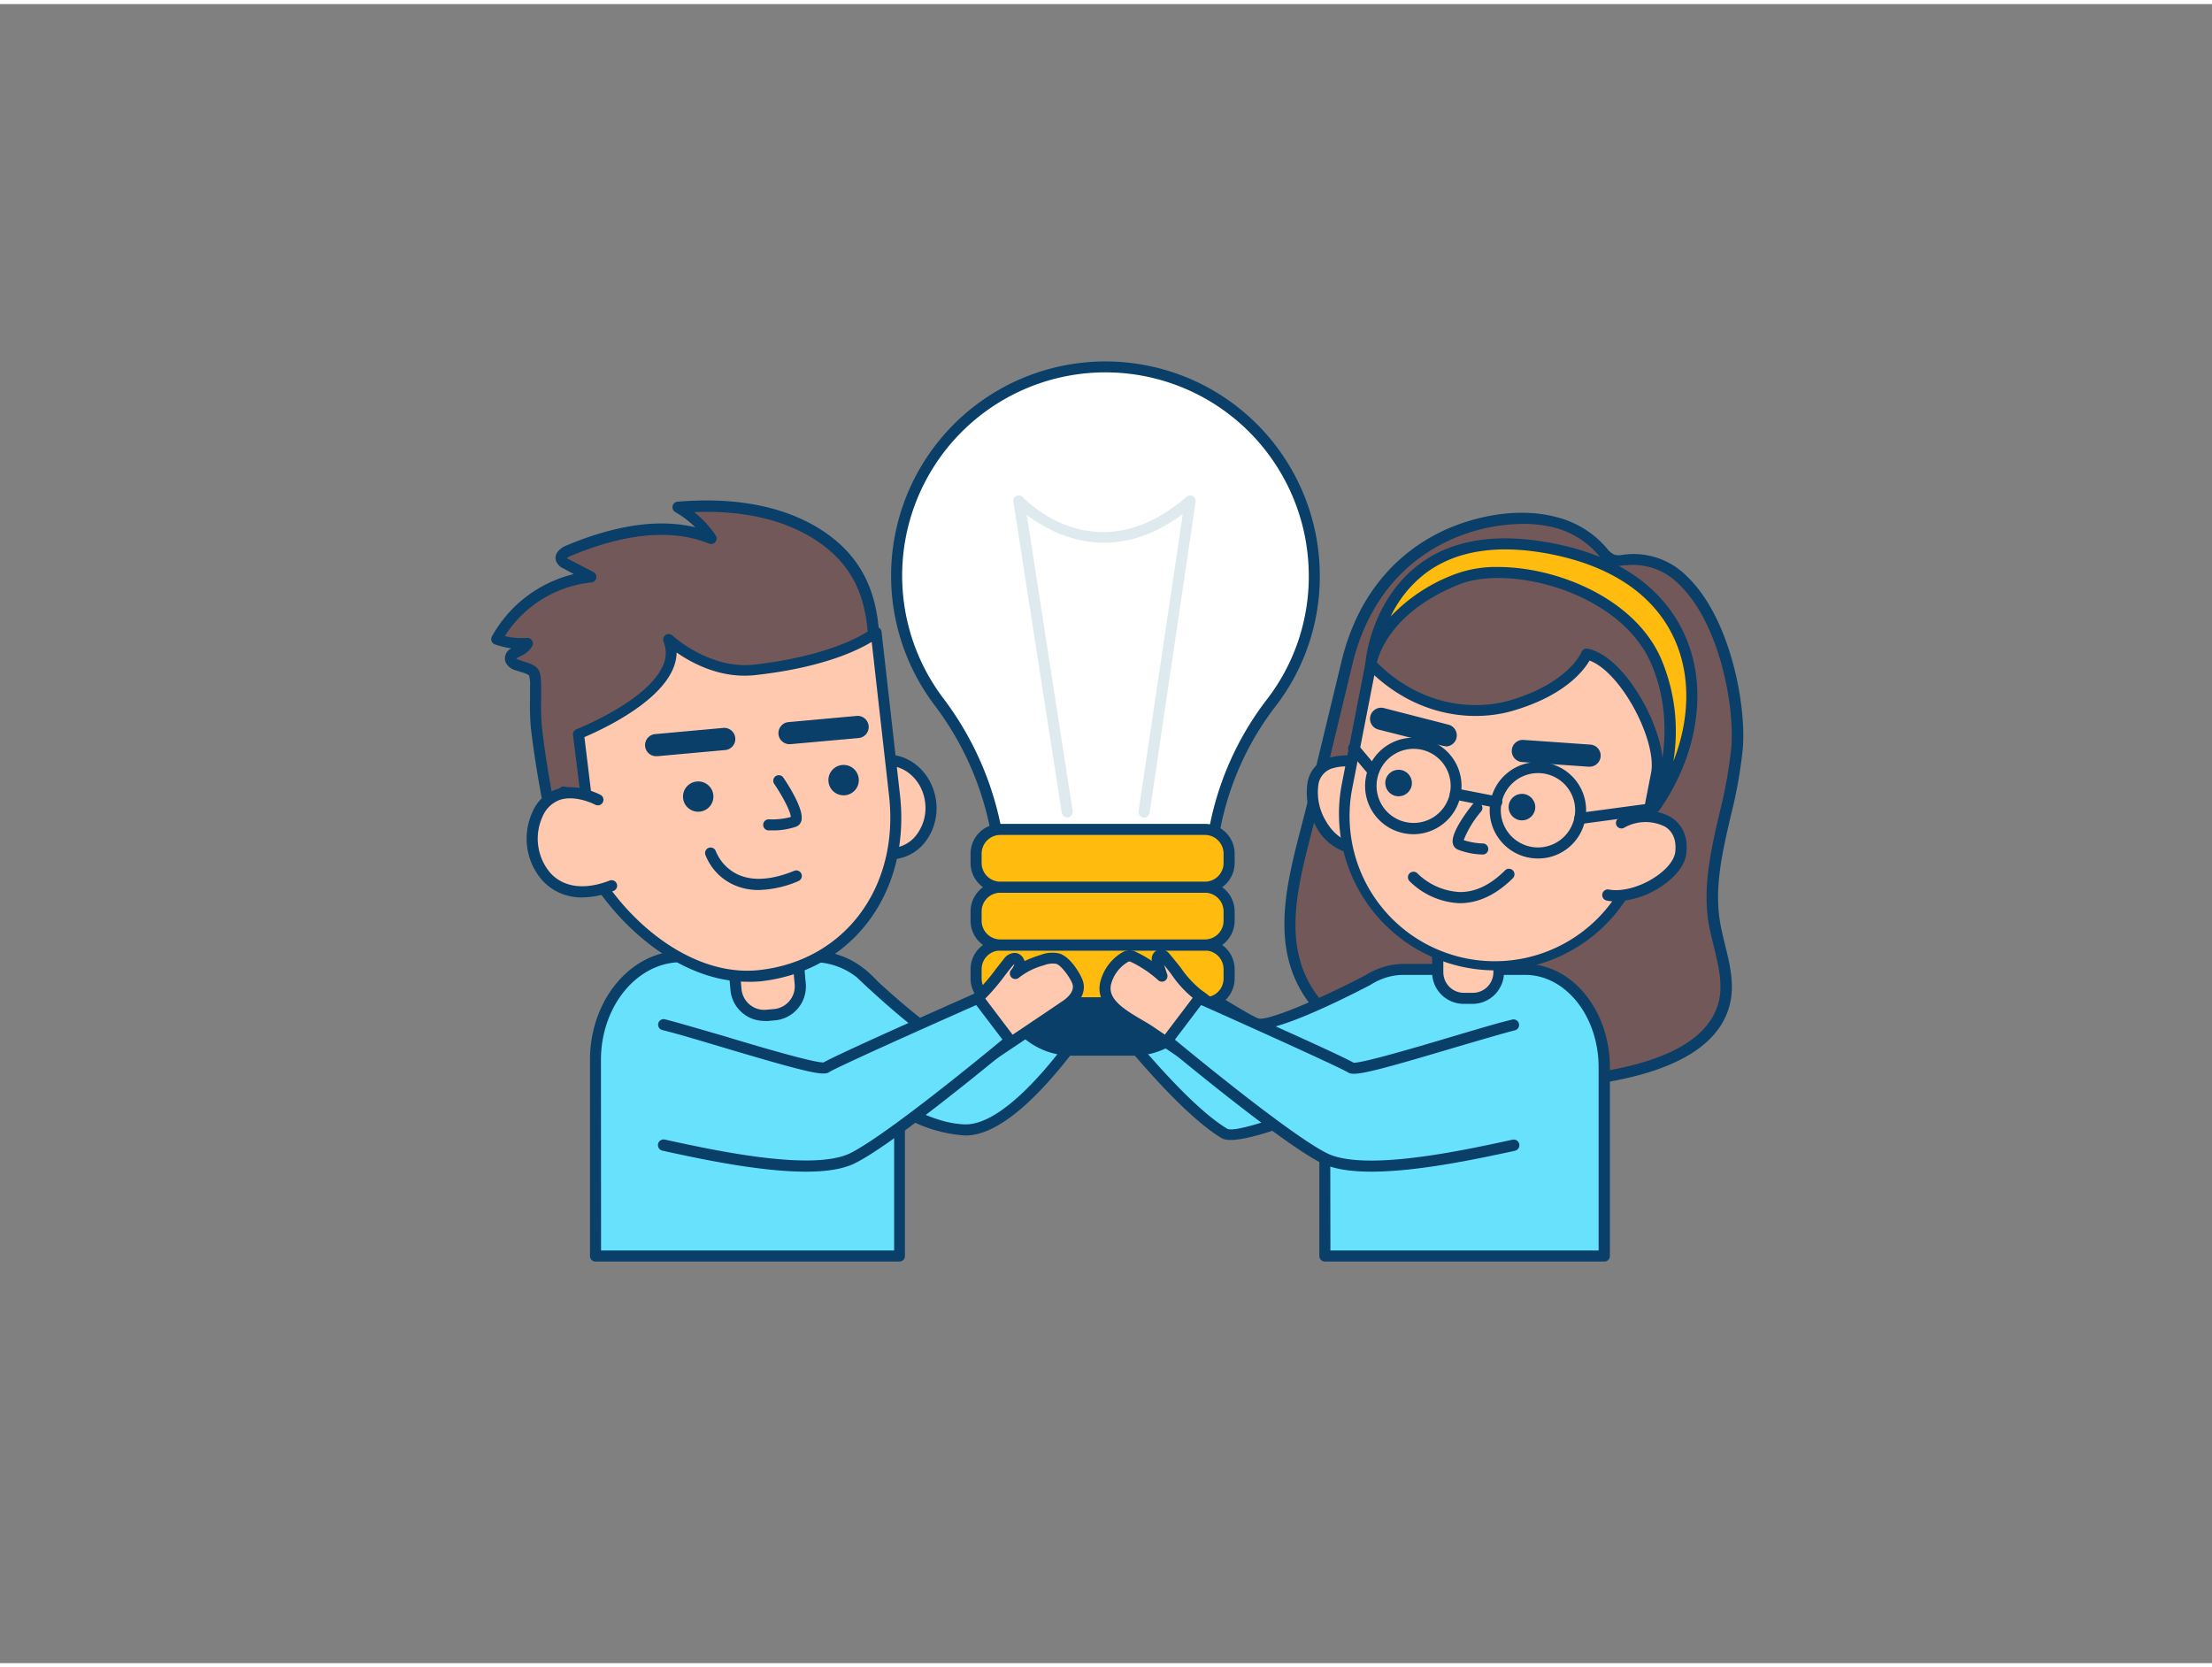 <svg xmlns="http://www.w3.org/2000/svg" viewBox="0 0 400 300" width="406" height="306" class="illustration styles_illustrationTablet__1DWOa"><rect x="0" y="0" width="400" height="300" fill="#808080" stroke="none"/><g id="_508_team_work_outline" data-name="#508_team_work_outline"><path d="M202.45,175.17S186,204,174.43,203.58c-3.86-.13-8-1.79-11.74-3.93v26.73h-55V190.91c0-10.33,7-18.7,15.54-18.7h23.94a13.67,13.67,0,0,1,8.63,3.15l.05,0c.19.19.86.82,1.84,1.74,3.93,3.64,13,11.64,16.76,12,4.91.49,18-21.17,18-21.17Z" fill="#68e1fd"></path><path d="M162.69,227.38h-55a1,1,0,0,1-1-1V190.91c0-10.86,7.42-19.7,16.54-19.7h23.94a14.67,14.67,0,0,1,9.26,3.37h0l.13.11c.19.19.85.82,1.81,1.72,7.7,7.12,13.75,11.51,16.17,11.75,1.8.17,8.25-6.13,17-20.69a1,1,0,0,1,.65-.47,1,1,0,0,1,.79.17l10,7.19a1,1,0,0,1,.29,1.3c-.69,1.2-16.93,29.38-28.93,28.92a25.73,25.73,0,0,1-10.7-3.25v25A1,1,0,0,1,162.69,227.38Zm-54-2h53V199.65a1,1,0,0,1,1.49-.87c4.26,2.41,8,3.69,11.28,3.8,4.39.13,10.45-4.57,17.52-13.66a142.45,142.45,0,0,0,9.15-13.47l-8.41-6c-3.17,5.16-13.47,21.18-18.39,20.73-3.76-.37-11.5-6.88-17.34-12.27-.93-.88-1.59-1.5-1.82-1.73h0a12.64,12.64,0,0,0-8-2.93H123.21c-8,0-14.54,7.94-14.54,17.7Z" fill="#093f68"></path><path d="M157.67,177.14c-1-.92-1.65-1.55-1.84-1.74A15.92,15.92,0,0,1,157.67,177.14Z" fill="#68e1fd"></path><path d="M157.67,178.14a1,1,0,0,1-.68-.27c-1-.93-1.67-1.57-1.86-1.76a1,1,0,0,1,1.33-1.49,17.11,17.11,0,0,1,2,1.85,1,1,0,0,1,0,1.39A1,1,0,0,1,157.67,178.14Z" fill="#093f68"></path><path d="M133,170.34h11.67a0,0,0,0,1,0,0v7.33a5.14,5.14,0,0,1-5.14,5.14h-1.4a5.14,5.14,0,0,1-5.14-5.14v-7.33A0,0,0,0,1,133,170.34Z" transform="translate(-15.42 13.29) rotate(-5.2)" fill="#ffc9b0"></path><path d="M138.2,183.87a6.14,6.14,0,0,1-6.11-5.58l-.66-7.31a1,1,0,0,1,.9-1.09l11.63-1a1,1,0,0,1,.73.22,1,1,0,0,1,.36.68l.66,7.31a6.15,6.15,0,0,1-5.56,6.67l-1.39.12A5.25,5.25,0,0,1,138.2,183.87Zm-4.69-12.07.58,6.3a4.1,4.1,0,0,0,1.47,2.81,4.05,4.05,0,0,0,3,.94l1.39-.12h0a4.14,4.14,0,0,0,2.81-1.48,4.09,4.09,0,0,0,.94-3l-.57-6.31Z" fill="#093f68"></path><path d="M121.9,95.07a23.07,23.07,0,0,1,6.71,1.56,18.23,18.23,0,0,0-6-5.59c8.69-.72,17.86.2,25.22,4.87,12.57,8,10.4,20.72,9.64,33.38-.39,6.49-1.22,12.93-1.83,19.4l-54.3,6.13s-3-13-4.29-24.07a72.75,72.75,0,0,1-.13-7.38c0-3.11-.16-2.77-3.31-3.83-.49-.17-1-.38-1.22-.87-.56-1.45,2.39-1.63,3-3a13.59,13.59,0,0,1-5.58-.76,22.24,22.24,0,0,1,17.06-11.28l-4.51-2.33a1.6,1.6,0,0,1-.88-.81c-.2-.71.6-1.26,1.28-1.54C108.78,96.37,115.49,94.54,121.9,95.07Z" fill="#725858"></path><path d="M101.31,155.82a1,1,0,0,1-1-.78c0-.13-3.07-13.21-4.31-24.18a43.1,43.1,0,0,1-.15-5.17c0-.77,0-1.54,0-2.31a6.64,6.64,0,0,0-.18-2,5.09,5.09,0,0,0-1.5-.61l-.95-.31A2.76,2.76,0,0,1,91.42,119a2,2,0,0,1,1.07-2.5,14.77,14.77,0,0,1-3-.72,1,1,0,0,1-.54-1.42,23.12,23.12,0,0,1,14.82-11.29l-1.86-1a2.45,2.45,0,0,1-1.38-1.42c-.31-1.07.4-2.12,1.85-2.73,7.32-3.07,13.92-4.39,19.62-3.9h0a25,25,0,0,1,3.71.58,17.24,17.24,0,0,0-3.61-2.75,1,1,0,0,1-.47-1.09,1,1,0,0,1,.89-.78c10.51-.87,19.2.82,25.84,5,11.95,7.59,11.12,19.44,10.32,30.91-.08,1.13-.15,2.25-.22,3.37-.26,4.28-.71,8.59-1.15,12.77q-.36,3.33-.68,6.66a1,1,0,0,1-.88.9l-54.31,6.13Zm-8-37.47a2.19,2.19,0,0,0,.55.24l.93.31c2.7.87,3,1.33,3.06,4.45,0,.8,0,1.58,0,2.36a40.09,40.09,0,0,0,.14,4.92c1,9.24,3.38,20,4.07,23.09l52.61-5.94c.19-2,.4-3.91.61-5.87.44-4.16.89-8.45,1.14-12.68.07-1.13.15-2.26.23-3.39.79-11.38,1.55-22.13-9.4-29.08-5.65-3.59-13-5.24-21.72-4.9a19.15,19.15,0,0,1,3.88,4.21,1,1,0,0,1-.05,1.19,1,1,0,0,1-1.15.3,22,22,0,0,0-6.42-1.49h0c-5.37-.45-11.66.81-18.68,3.75a2.42,2.42,0,0,0-.62.38l.3.16,4.51,2.34a1,1,0,0,1,.53,1.07,1,1,0,0,1-.89.81,21.09,21.09,0,0,0-15.65,9.7,12.81,12.81,0,0,0,4,.34,1,1,0,0,1,.89.42,1,1,0,0,1,.1,1,4.37,4.37,0,0,1-2.14,1.86A6,6,0,0,0,93.35,118.35Z" fill="#093f68"></path><ellipse cx="160.75" cy="145.21" rx="7.59" ry="8.48" transform="translate(-15.28 18.95) rotate(-6.44)" fill="#ffc9b0"></ellipse><path d="M160.92,154.68a8.23,8.23,0,0,1-5.5-2.16,10,10,0,0,1-3.21-6.35c-.59-5.2,2.76-9.86,7.47-10.39s9,3.26,9.61,8.46h0a10,10,0,0,1-1.72,6.91,8.17,8.17,0,0,1-5.76,3.48A6.73,6.73,0,0,1,160.92,154.68Zm-.35-17a4.87,4.87,0,0,0-.66,0c-3.62.41-6.18,4.08-5.72,8.18a8,8,0,0,0,2.56,5.07,6,6,0,0,0,9.19-1,8,8,0,0,0,1.36-5.52h0C166.87,140.62,163.92,137.73,160.57,137.73Z" fill="#093f68"></path><path d="M137.46,175.67c-16.56,1.87-33.69-16.9-35.53-33.19l4.11,1.05L104.6,132s20.13-7.82,16.31-17.16c0,0,6.9,6.54,15.65,5.54,16.07-1.86,21.88-6.83,21.88-6.83L161.77,143C163.61,159.33,154,173.8,137.46,175.67Z" fill="#ffc9b0"></path><path d="M135.18,176.79c-16.35,0-32.45-18.35-34.24-34.2a1,1,0,0,1,.34-.87,1,1,0,0,1,.9-.21l2.69.68-1.26-10.06a1,1,0,0,1,.63-1c.13-.05,12.87-5.07,15.65-11.52a5.4,5.4,0,0,0,.1-4.33,1,1,0,0,1,1.61-1.1c.07.06,6.69,6.19,14.84,5.26,15.49-1.79,21.3-6.54,21.35-6.59a1,1,0,0,1,1-.16,1,1,0,0,1,.62.81l3.33,29.47c2,17.68-8.6,31.87-25.18,33.74h0A21.44,21.44,0,0,1,135.18,176.79Zm2.28-1.12h0Zm-34.33-31.85c2.59,15.4,18.64,32.61,34.22,30.85h0c15.44-1.74,25.29-15,23.42-31.52l-3.14-27.82c-2.62,1.6-9,4.67-21,6-6.21.72-11.47-2.12-14.27-4.08a7.87,7.87,0,0,1-.68,3c-2.72,6.34-13.15,11.08-16,12.3L107,143.4a1,1,0,0,1-1.24,1.1Z" fill="#093f68"></path><ellipse cx="126.26" cy="143.3" rx="2.75" ry="2.74" transform="translate(-15.28 15.07) rotate(-6.44)" fill="#093f68"></ellipse><circle cx="152.55" cy="140.33" r="2.75" fill="#093f68"></circle><path d="M139.77,149.42c-.48,0-.79,0-.83,0a1,1,0,0,1-.93-1.06,1,1,0,0,1,1.06-.94A13.11,13.11,0,0,0,143,147c0-.89-1.36-3.57-3-6a1,1,0,1,1,1.66-1.12c1.17,1.74,3.84,6,3.23,7.89a1.55,1.55,0,0,1-1,1A12.68,12.68,0,0,1,139.77,149.42Z" fill="#093f68"></path><path d="M108.1,143.89s-7.77-4.18-10.92,2.69S99,164,110.56,159.43" fill="#ffc9b0"></path><path d="M105.27,161.54a9.53,9.53,0,0,1-7.13-3,11.45,11.45,0,0,1-1.87-12.4,7.29,7.29,0,0,1,4.34-4.14c3.73-1.25,7.79.9,8,1a1,1,0,0,1-1,1.76s-3.49-1.83-6.4-.85A5.44,5.44,0,0,0,98.08,147a9.54,9.54,0,0,0,1.52,10.2c2.42,2.57,6.19,3,10.59,1.31a1,1,0,1,1,.73,1.86A15.4,15.4,0,0,1,105.27,161.54Z" fill="#093f68"></path><path d="M118.74,136a2,2,0,0,1-.18-4l12.22-1.11a2,2,0,0,1,.36,4L118.92,136Z" fill="#093f68"></path><path d="M142.86,133.83a2,2,0,0,1-.18-4l12.22-1.11a2,2,0,0,1,.36,4L143,133.82Z" fill="#093f68"></path><path d="M137.16,160.2a10.81,10.81,0,0,1-4.62-1,9.83,9.83,0,0,1-5-5.41,1,1,0,0,1,1.9-.62,7.94,7.94,0,0,0,4,4.23c2.65,1.22,6.07,1,10.18-.67a1,1,0,0,1,1.3.55,1,1,0,0,1-.55,1.31A19.27,19.27,0,0,1,137.16,160.2Z" fill="#093f68"></path><path d="M281.18,93.72c-6.7-1.77-14.62-.17-20.54,2.81-9.07,4.58-14.67,12.77-17,22.48l-6.27,26c-3.09,12.76-8.47,26.83,2.39,37.5,5.62,5.52,13.34,8.37,21,10.15A75,75,0,0,0,289.91,194c7.81-1.3,19.45-4.33,21.82-13.15C313,176,310.77,171,310,166c-1.67-10.51,3.31-20.87,4.13-31.47.86-11-5-35.67-20.17-34a5.58,5.58,0,0,1-2.3,0,4.71,4.71,0,0,1-1.91-1.62A16.68,16.68,0,0,0,281.18,93.72Z" fill="#725858"></path><path d="M279.31,195.85a83.25,83.25,0,0,1-18.79-2.27C250.79,191.32,244,188,239,183.17c-10-9.87-6.71-22.74-3.77-34.1.38-1.46.76-2.91,1.11-4.35l6.27-25.95c2.57-10.64,8.64-18.63,17.54-23.13,5.35-2.7,13.73-4.87,21.24-2.89a17.6,17.6,0,0,1,9.06,5.52l.15.18A3.55,3.55,0,0,0,292,99.59a3.37,3.37,0,0,0,1.41,0l.47-.06a13.59,13.59,0,0,1,11.33,4.11c7.5,7.26,10.6,22.63,9.95,30.94a84.1,84.1,0,0,1-2.22,12.37c-1.5,6.49-2.92,12.62-1.93,18.87.23,1.43.59,2.9.94,4.32.88,3.59,1.79,7.3.79,11-1.88,7-9.49,11.69-22.61,13.87A65.33,65.33,0,0,1,279.31,195.85ZM275.21,94a32.59,32.59,0,0,0-14.12,3.45c-8.36,4.22-14.07,11.76-16.5,21.81l-6.27,26c-.35,1.45-.73,2.91-1.11,4.38-2.94,11.37-6,23.12,3.23,32.18,4.66,4.57,11.18,7.71,20.54,9.88A73.61,73.61,0,0,0,289.75,193c12.28-2,19.35-6.22,21-12.42.86-3.2.05-6.5-.8-10-.36-1.47-.73-3-1-4.48-1.05-6.64.48-13.25,1.95-19.64a83.53,83.53,0,0,0,2.18-12.07c.61-7.92-2.29-22.52-9.35-29.35a11.65,11.65,0,0,0-9.72-3.56l-.42,0a4.87,4.87,0,0,1-2.3-.06,5,5,0,0,1-2.21-1.74l-.15-.18a15.67,15.67,0,0,0-8.05-4.89h0A22.44,22.44,0,0,0,275.21,94Z" fill="#093f68"></path><path d="M275.81,174.55h-22a11.58,11.58,0,0,0-3.53.55,12.57,12.57,0,0,0-3,1.41s-17.4,9.09-20.32,7.78-19.11-11.65-19.11-11.65l-9.22,7.83s13.92,18.47,22.79,23.76c2.58,1.53,18.12-5.21,18.12-5.21v27.36h50.49V192.26C290.07,182.48,283.68,174.55,275.81,174.55Z" fill="#68e1fd"></path><path d="M290.08,227.38h-50.5a1,1,0,0,1-1-1V200.54c-4.8,2-15.12,6-17.63,4.55-8.94-5.33-22.51-23.26-23.08-24a1,1,0,0,1,.15-1.36l9.22-7.83a1,1,0,0,1,1.18-.08c.17.1,16.16,10.32,19,11.58,1.52.69,11.29-3.5,19.45-7.76a13.11,13.11,0,0,1,3.15-1.47,12.37,12.37,0,0,1,3.83-.6h22c8.42,0,15.27,8.39,15.27,18.71v34.12A1,1,0,0,1,290.08,227.38Zm-49.5-2h48.5V192.26c0-9.21-5.95-16.71-13.27-16.71h-22a10.57,10.57,0,0,0-3.22.5,11.73,11.73,0,0,0-2.76,1.3c-4.26,2.23-18.15,9.25-21.27,7.86C223.93,184,211,175.82,208,173.88L200,180.62c2.7,3.5,14.34,18.22,21.93,22.75,1.3.75,9.95-2.12,17.21-5.26a1,1,0,0,1,.95.08,1,1,0,0,1,.45.83Z" fill="#093f68"></path><path d="M271,175.08v-4.53H260v4.53a4.71,4.71,0,0,0,4.72,4.71h1.62A4.71,4.71,0,0,0,271,175.08Z" fill="#ffc9b0"></path><path d="M266.31,180.79h-1.62a5.72,5.72,0,0,1-5.72-5.71v-4.53a1,1,0,0,1,1-1h11a1,1,0,0,1,1,1v4.53A5.71,5.71,0,0,1,266.31,180.79ZM261,171.55v3.53a3.72,3.72,0,0,0,3.72,3.71h1.62a3.71,3.71,0,0,0,3.71-3.71v-3.53Z" fill="#093f68"></path><path d="M237.43,141c-.83,4.24,2,10.66,6.94,11.62s9.54-1.71,10.36-5.94-2.48-8.44-7.37-9.39S238.25,136.75,237.43,141Z" fill="#ffc9b0"></path><path d="M246.35,153.79a11.55,11.55,0,0,1-2.17-.21,9.42,9.42,0,0,1-6.31-5.08,12.07,12.07,0,0,1-1.43-7.71,5.64,5.64,0,0,1,4.14-4.57,15,15,0,0,1,7,.07c5.43,1.05,9.09,5.79,8.16,10.56C254.91,151,250.93,153.79,246.35,153.79Zm-2.84-15.94a8.23,8.23,0,0,0-2.36.29,3.59,3.59,0,0,0-2.74,3h0a10,10,0,0,0,1.22,6.36c.71,1.3,2.29,3.56,4.93,4.07,4.35.85,8.47-1.46,9.19-5.14s-2.24-7.37-6.58-8.22A19.29,19.29,0,0,0,243.51,137.85ZM237.43,141h0Z" fill="#093f68"></path><path d="M265.15,173.22h0a27.29,27.29,0,0,0,32-21.61l2.42-12.42c1.26-6.45-6.21-20.4-12.63-21.66,0,0-2.24,5.9-13.38,9.26-7.8,2.35-17.82.65-25.65-7.44l-4.25,21.83A27.29,27.29,0,0,0,265.15,173.22Z" fill="#ffc9b0"></path><path d="M270.41,174.73a28.83,28.83,0,0,1-5.45-.53A28.33,28.33,0,0,1,242.65,141l4.26-21.82a1,1,0,0,1,1.7-.5c8.07,8.34,18,9.17,24.64,7.17,10.45-3.15,12.71-8.6,12.73-8.66a1,1,0,0,1,1.13-.62c3.23.63,6.92,4.13,9.88,9.37,2.22,3.93,4.31,9.53,3.55,13.46l-2.43,12.42a28.31,28.31,0,0,1-27.7,22.93Zm-21.89-53.37-3.9,20a26.25,26.25,0,1,0,51.53,10L298.57,139c.55-2.8-.76-7.55-3.32-12.1-2.4-4.24-5.33-7.29-7.81-8.19-1.07,1.84-4.48,6.28-13.61,9C267,129.8,257,129.11,248.52,121.36Z" fill="#093f68"></path><path d="M287.38,137.9h-.14l-12-.84a2,2,0,1,1,.28-4l12,.84a2,2,0,0,1-.14,4Z" fill="#093f68"></path><path d="M261.41,134.19a2,2,0,0,1-.49-.06l-11.67-2.95a2,2,0,1,1,1-3.88l11.67,3a2,2,0,0,1-.49,3.94Z" fill="#093f68"></path><path d="M290.75,161.13c4.9,1,12.77-3.39,13.2-7.68.72-7.18-7.22-7.43-10.65-5.39" fill="#ffc9b0"></path><path d="M292.24,162.27a8.47,8.47,0,0,1-1.68-.16,1,1,0,0,1,.38-2c2.52.49,6.23-.62,9-2.7,1.77-1.31,2.85-2.81,3-4.1.22-2.11-.39-3.63-1.79-4.53a7.83,7.83,0,0,0-7.35.1,1,1,0,1,1-1-1.72c2.42-1.45,6.62-1.86,9.44-.06,1.44.91,3.08,2.77,2.71,6.41-.19,1.88-1.53,3.83-3.78,5.51A16.12,16.12,0,0,1,292.24,162.27Z" fill="#093f68"></path><path d="M299.26,145.21s6.07-13.08.18-26.5-26.7-18.38-35.91-14.71c-14.38,5.73-15.64,15.35-15.64,15.35s2-26.95,32.88-20.83C308.6,104,311.09,128.33,299.26,145.21Z" fill="#ffbc0e"></path><path d="M299.26,146.21a1,1,0,0,1-.91-1.42c.06-.12,5.81-12.85.17-25.67S273,101.3,263.9,104.93c-13.68,5.44-15,14.46-15,14.55a1,1,0,0,1-2-.2c0-.46,1-11.3,9.6-17.88,6-4.59,14.28-5.89,24.48-3.86,15.31,3,21.55,11.19,24.08,17.5,3.73,9.27,1.82,21-5,30.75A1,1,0,0,1,299.26,146.21Zm-28.35-44.42c10.64,0,24.65,5.64,29.44,16.52a33.52,33.52,0,0,1,2.25,18.61c2.85-7.21,3.14-14.82.6-21.14-3.37-8.39-11.19-14-22.62-16.28-9.61-1.91-17.3-.74-22.87,3.48a21.53,21.53,0,0,0-6.24,7.76,30.94,30.94,0,0,1,11.69-7.67A21.26,21.26,0,0,1,270.91,101.79Z" fill="#093f68"></path><path d="M268.1,153.78h0a13.07,13.07,0,0,1-4.51-.9,1.54,1.54,0,0,1-.87-1.08c-.42-1.81,2.35-5.55,3.56-7.07a1,1,0,0,1,1.57,1.25,18.39,18.39,0,0,0-3.17,5.2,12.21,12.21,0,0,0,3.45.6,1,1,0,0,1,1,1A1,1,0,0,1,268.1,153.78Zm-3.45-2.42h0Z" fill="#093f68"></path><ellipse cx="275.23" cy="145.22" rx="2.4" ry="2.41" transform="translate(80.02 387.57) rotate(-78.97)" fill="#093f68"></ellipse><ellipse cx="252.93" cy="140.87" rx="2.4" ry="2.41" transform="translate(66.25 362.16) rotate(-78.97)" fill="#093f68"></ellipse><path d="M255.59,150.11a8.89,8.89,0,0,1-1.69-.17,8.72,8.72,0,1,1,10.23-6.89h0a8.73,8.73,0,0,1-8.54,7.06Zm0-15.44a6.7,6.7,0,1,0,1.3.12A7.15,7.15,0,0,0,255.56,134.67Zm7.59,8.19h0Z" fill="#093f68"></path><path d="M278.11,154.5a8.72,8.72,0,1,1,8.55-7.05A8.66,8.66,0,0,1,278.11,154.5Zm0-15.44a6.72,6.72,0,1,0,6.6,8h0a6.71,6.71,0,0,0-5.31-7.88A6.27,6.27,0,0,0,278.1,139.06Z" fill="#093f68"></path><path d="M270.53,145.3a.62.62,0,0,1-.19,0L263,143.84a1,1,0,0,1,.38-2l7.38,1.44a1,1,0,0,1-.19,2Z" fill="#093f68"></path><path d="M248.33,139.76a1,1,0,0,1-.77-.36l-3.5-4.16a1,1,0,1,1,1.53-1.28l3.5,4.15a1,1,0,0,1-.76,1.65Z" fill="#093f68"></path><path d="M285.68,148.26a1,1,0,0,1-1-.87,1,1,0,0,1,.86-1.12l11.92-1.6a1,1,0,1,1,.27,2l-11.92,1.6Z" fill="#093f68"></path><path d="M264,162.58h-.19a13.65,13.65,0,0,1-8.94-4,1,1,0,0,1,1.46-1.37,11.78,11.78,0,0,0,7.53,3.35c2.87.08,5.65-1.27,8.3-3.91a1,1,0,0,1,1.41,1.42C270.54,161.07,267.32,162.58,264,162.58Z" fill="#093f68"></path><path d="M181.41,172.74h36a0,0,0,0,1,0,0v4A12.39,12.39,0,0,1,205,189.16H193.8a12.39,12.39,0,0,1-12.39-12.39v-4A0,0,0,0,1,181.41,172.74Z" fill="#093f68"></path><path d="M205,190.16H193.8a13.41,13.41,0,0,1-13.39-13.39v-4a1,1,0,0,1,1-1h36a1,1,0,0,1,1,1v4A13.41,13.41,0,0,1,205,190.16Zm-22.59-16.42v3a11.4,11.4,0,0,0,11.39,11.39H205a11.4,11.4,0,0,0,11.39-11.39v-3Z" fill="#093f68"></path><path d="M237.67,103.38a37.77,37.77,0,1,0-67.87,22.8,55.36,55.36,0,0,1,11.3,33.47h37.62a53.69,53.69,0,0,1,11-33.09A37.61,37.61,0,0,0,237.67,103.38Z" fill="#fff"></path><path d="M218.72,160.65H181.1a1,1,0,0,1-1-1A54.69,54.69,0,0,0,169,126.78a38.76,38.76,0,1,1,69.66-23.4,38.4,38.4,0,0,1-8.16,23.8,52.88,52.88,0,0,0-10.79,32.47A1,1,0,0,1,218.72,160.65Zm-36.63-2h35.64a54.77,54.77,0,0,1,11.2-32.7,36.37,36.37,0,0,0,7.74-22.57A36.88,36.88,0,0,0,225,76.5a36.76,36.76,0,0,0-54.39,49.07A56.77,56.77,0,0,1,182.09,158.65Z" fill="#093f68"></path><rect x="176.53" y="170.14" width="45.73" height="10.45" rx="4.37" fill="#ffbc0e"></rect><path d="M217.89,181.59h-37a5.39,5.39,0,0,1-5.38-5.38v-1.7a5.38,5.38,0,0,1,5.38-5.37h37a5.38,5.38,0,0,1,5.37,5.37v1.7A5.39,5.39,0,0,1,217.89,181.59Zm-37-10.45a3.38,3.38,0,0,0-3.38,3.37v1.7a3.39,3.39,0,0,0,3.38,3.38h37a3.38,3.38,0,0,0,3.37-3.38v-1.7a3.37,3.37,0,0,0-3.37-3.37Z" fill="#093f68"></path><rect x="176.53" y="159.69" width="45.73" height="10.45" rx="4.37" fill="#ffbc0e"></rect><path d="M217.89,171.14h-37a5.38,5.38,0,0,1-5.38-5.38v-1.69a5.38,5.38,0,0,1,5.38-5.38h37a5.38,5.38,0,0,1,5.37,5.38v1.69A5.38,5.38,0,0,1,217.89,171.14Zm-37-10.45a3.39,3.39,0,0,0-3.38,3.38v1.69a3.39,3.39,0,0,0,3.38,3.38h37a3.38,3.38,0,0,0,3.37-3.38v-1.69a3.38,3.38,0,0,0-3.37-3.38Z" fill="#093f68"></path><rect x="176.53" y="149.24" width="45.73" height="10.45" rx="4.37" fill="#ffbc0e"></rect><path d="M217.89,160.69h-37a5.38,5.38,0,0,1-5.38-5.37v-1.7a5.38,5.38,0,0,1,5.38-5.38h37a5.38,5.38,0,0,1,5.37,5.38v1.7A5.38,5.38,0,0,1,217.89,160.69Zm-37-10.45a3.39,3.39,0,0,0-3.38,3.38v1.7a3.38,3.38,0,0,0,3.38,3.37h37a3.37,3.37,0,0,0,3.37-3.37v-1.7a3.38,3.38,0,0,0-3.37-3.38Z" fill="#093f68"></path><path d="M193,147.07a1,1,0,0,1-1-.84L183.25,90a1,1,0,0,1,1.72-.83c.54.57,13.41,13.93,29.6-.08a1,1,0,0,1,1.14-.11,1,1,0,0,1,.5,1l-8.32,56.26a1,1,0,0,1-2-.29l8-53.74c-12.85,9.6-23.77,3.56-28.22.16l8.3,53.57a1,1,0,0,1-.84,1.14Z" fill="#dfeaef"></path><path d="M221.46,183.26a34.19,34.19,0,0,0-4.87-4.14c-2.33-1.66-3.89-4.49-5.8-6.61-.29-.32-.68-.67-1.09-.53s-.47,1-.29,1.51l.75,2.28a21,21,0,0,0-5.09-3.42,2,2,0,0,0-.78-.24,1.87,1.87,0,0,0-1,.34,7.67,7.67,0,0,0-3.31,4.39c-1.23,4.41,4.86,6.82,7.84,8.83l7.83,5.25Z" fill="#ffc9b0"></path><path d="M215.66,191.92a1,1,0,0,1-.55-.17l-7.84-5.25c-.52-.35-1.15-.73-1.83-1.12-3.22-1.88-7.63-4.46-6.41-8.8a8.64,8.64,0,0,1,3.74-5,3,3,0,0,1,1.54-.49,2.82,2.82,0,0,1,1.19.34,21.53,21.53,0,0,1,2.8,1.6,1.76,1.76,0,0,1,1.07-2,2,2,0,0,1,2.17.8c.68.77,1.33,1.62,2,2.45a18.46,18.46,0,0,0,3.68,4,35.48,35.48,0,0,1,5,4.26,1,1,0,0,1,.08,1.3l-5.8,7.66A1,1,0,0,1,215.66,191.92Zm-11.41-18.81a1,1,0,0,0-.43.19,6.66,6.66,0,0,0-2.87,3.81c-.74,2.65,1.93,4.46,5.5,6.54.7.41,1.37.8,1.94,1.18l7,4.73,4.71-6.21a33.67,33.67,0,0,0-4.13-3.42,19.91,19.91,0,0,1-4.11-4.43c-.46-.61-.9-1.19-1.35-1.73l.56,1.69a1,1,0,0,1-.41,1.15,1,1,0,0,1-1.22-.1,20.27,20.27,0,0,0-4.84-3.26,1.61,1.61,0,0,0-.38-.14Z" fill="#093f68"></path><path d="M273.73,184.55c-7.39,1.89-28,8.69-29.35,7.8-1.76-1.19-27.5-12.56-27.5-12.56l-5.79,7.66s21,17.57,28.38,21.25,25.91-.54,34.26-2.34" fill="#68e1fd"></path><path d="M248,211.13c-3.59,0-6.76-.43-9-1.53-7.38-3.69-27.72-20.66-28.58-21.38a1,1,0,0,1-.16-1.37l5.8-7.66a1,1,0,0,1,1.2-.31c2.58,1.14,24.89,11,27.51,12.55,1.63.08,11.53-2.84,18.1-4.8,4.17-1.24,8.11-2.42,10.58-3a1,1,0,0,1,1.22.72,1,1,0,0,1-.72,1.22c-2.44.62-6.36,1.79-10.51,3-15.29,4.56-18.59,5.34-19.65,4.63S227.51,185.59,217.2,181l-4.74,6.26c3.78,3.13,21.06,17.31,27.46,20.52,6.74,3.38,24.41-.44,32.9-2.28l.7-.15a1,1,0,1,1,.42,2l-.7.16C267.13,208.81,256.4,211.13,248,211.13Z" fill="#093f68"></path><path d="M172.27,183.26c1.54-1.52,3.42-2.44,5-3.95a65.76,65.76,0,0,0,5-6c.32-.39.74-.82,1.25-.78a1.13,1.13,0,0,1,.85,1.28,3.32,3.32,0,0,1-.77,1.5,13.06,13.06,0,0,1,4.85-2.44,5,5,0,0,1,2.81-.27c1.41.4,2.89,2.67,3.47,3.94.8,1.73-.26,3.26-1.66,4.31-.53.41-14.91,10-15,10.1S172.82,184,172.27,183.26Z" fill="#ffc9b0"></path><path d="M178.12,192c-.6,0-1.51-1.22-5.67-6.8l-1-1.31a1,1,0,0,1,.1-1.31,21.4,21.4,0,0,1,2.65-2.12,18.69,18.69,0,0,0,2.36-1.85,34.15,34.15,0,0,0,3.44-4c.49-.64,1-1.28,1.49-1.9a2.52,2.52,0,0,1,2.1-1.14,1.85,1.85,0,0,1,1.27.69,2.13,2.13,0,0,1,.41.79,20.5,20.5,0,0,1,2.87-1.1,5.78,5.78,0,0,1,3.39-.28c1.87.54,3.5,3.17,4.1,4.48.88,1.91.16,3.92-2,5.53-.57.43-14.93,10-15.07,10.14A1,1,0,0,1,178.12,192Zm-4.5-8.58.43.58c1,1.4,3.22,4.31,4.22,5.61,3-2,13.72-9.19,14.21-9.56.94-.72,1.94-1.83,1.36-3.1s-2-3.15-2.84-3.4a4.17,4.17,0,0,0-2.24.27,12.21,12.21,0,0,0-4.49,2.23,1,1,0,0,1-1.46-1.35,2.75,2.75,0,0,0,.58-1s0-.07,0-.1a3.31,3.31,0,0,0-.32.35c-.5.61-1,1.23-1.46,1.86A37.24,37.24,0,0,1,178,180a21.53,21.53,0,0,1-2.58,2A21.81,21.81,0,0,0,173.62,183.39Z" fill="#093f68"></path><path d="M120,184.55c7.4,1.89,28,8.69,29.35,7.8,1.76-1.19,27.5-12.56,27.5-12.56l5.8,7.66s-21,17.57-28.39,21.25-25.91-.54-34.26-2.34" fill="#68e1fd"></path><path d="M145.74,211.13c-8.41,0-19.14-2.32-25.25-3.64l-.7-.16a1,1,0,0,1,.42-2l.7.15c8.49,1.84,26.16,5.66,32.9,2.28,6.4-3.21,23.69-17.39,27.46-20.52L176.53,181c-10.31,4.56-25.41,11.33-26.62,12.15-1.06.71-4.36-.07-19.65-4.63-4.15-1.24-8.07-2.41-10.5-3a1,1,0,0,1-.72-1.22,1,1,0,0,1,1.21-.72c2.47.63,6.41,1.81,10.58,3,6.57,2,16.45,4.89,18.1,4.8,2.62-1.54,24.93-11.41,27.51-12.55a1,1,0,0,1,1.2.31l5.8,7.66a1,1,0,0,1-.15,1.37c-.87.72-21.21,17.69-28.58,21.38C152.5,210.7,149.33,211.13,145.74,211.13Z" fill="#093f68"></path></g></svg>
